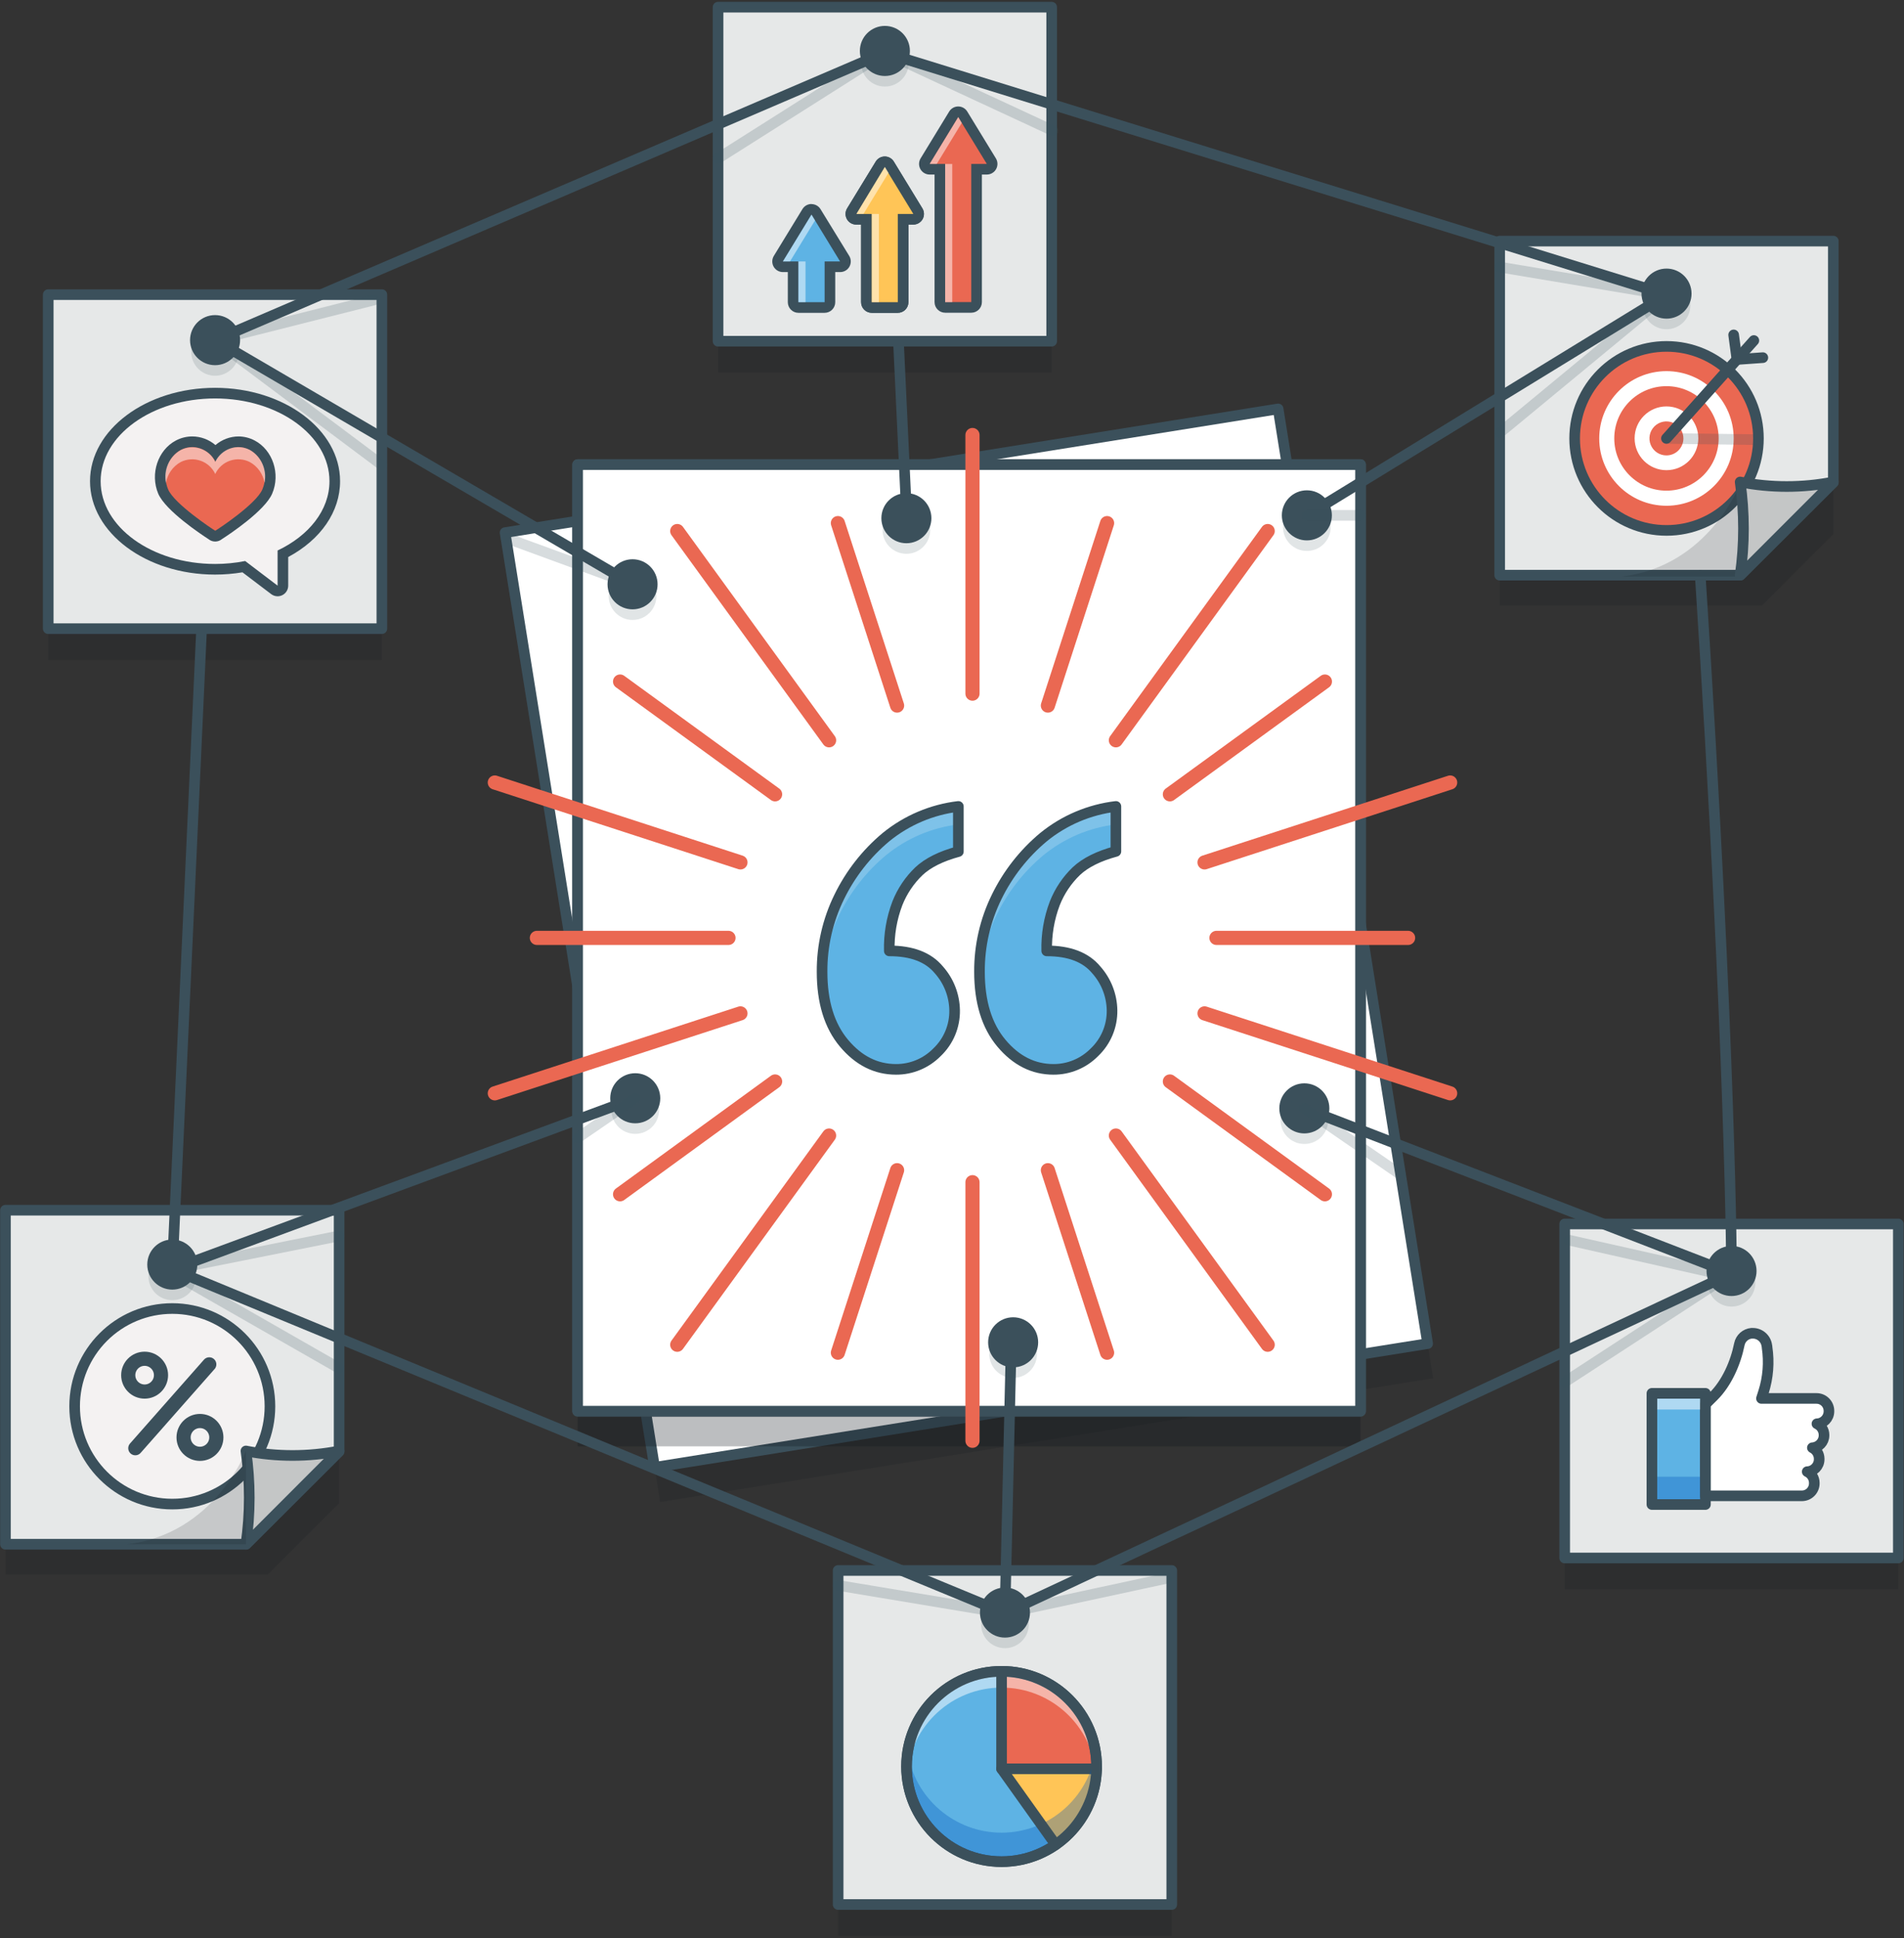 <?xml version="1.0" encoding="UTF-8"?>
<svg width="511px" height="520px" viewBox="0 0 511 520" version="1.1" xmlns="http://www.w3.org/2000/svg" xmlns:xlink="http://www.w3.org/1999/xlink">
    <rect x="0" y="0" width="511" height="520" fill="#333333" stroke="none"/>
    <!-- Generator: Sketch 50.2 (55047) - http://www.bohemiancoding.com/sketch -->
    <title>Artboard 2</title>
    <desc>Created with Sketch.</desc>
    <defs></defs>
    <g id="Artboard-2" stroke="none" stroke-width="1" fill="none" fill-rule="evenodd">
        <g id="suspect-board" transform="translate(1, 1)">
            <rect id="Rectangle-path" fill="#101820" fill-rule="nonzero" opacity="0.15" x="223.941" y="428.783" width="89.54" height="89.627"></rect>
            <rect id="Rectangle-path" fill="#E6E8E8" fill-rule="nonzero" x="223.941" y="420.38" width="89.54" height="89.627"></rect>
            <rect id="Rectangle-path" stroke="#3B505B" stroke-width="2.85" stroke-linecap="round" stroke-linejoin="round" x="223.941" y="420.38" width="89.54" height="89.627"></rect>
            <polygon id="Shape" fill="#101820" fill-rule="nonzero" opacity="0.15" points="401.493 71.824 491.033 71.824 491.033 142.316 471.927 161.451 401.493 161.451"></polygon>
            <polygon id="Shape" stroke="#3B505B" stroke-width="2.85" fill="#E6E8E8" fill-rule="nonzero" stroke-linecap="round" stroke-linejoin="round" points="401.493 63.696 491.033 63.696 491.033 128.476 466.096 153.333 401.493 153.333"></polygon>
            <polygon id="Shape" fill="#101820" fill-rule="nonzero" opacity="0.15" points="0.465 331.837 90.015 331.837 90.015 402.33 70.899 421.464 0.465 421.464"></polygon>
            <rect id="Rectangle-path" fill="#101820" fill-rule="nonzero" opacity="0.15" x="418.937" y="335.81" width="89.54" height="89.627"></rect>
            <rect id="Rectangle-path" fill="#E6E8E8" fill-rule="nonzero" x="418.937" y="327.407" width="89.54" height="89.627"></rect>
            <rect id="Rectangle-path" stroke="#3B505B" stroke-width="2.85" stroke-linecap="round" stroke-linejoin="round" x="418.937" y="327.407" width="89.54" height="89.627"></rect>
            <rect id="Rectangle-path" fill="#101820" fill-rule="nonzero" opacity="0.15" transform="translate(259.833, 260.018) rotate(-9.09) translate(-259.833, -260.018) " x="154.776" y="133.024" width="210.114" height="253.987"></rect>
            <rect id="Rectangle-path" fill="#FFFFFF" fill-rule="nonzero" transform="translate(258.355, 250.711) rotate(-9.09) translate(-258.355, -250.711) " x="153.297" y="123.718" width="210.114" height="253.987"></rect>
            <rect id="Rectangle-path" stroke="#3B505B" stroke-width="2.85" stroke-linecap="round" stroke-linejoin="round" transform="translate(258.355, 250.711) rotate(-9.09) translate(-258.355, -250.711) " x="153.297" y="123.718" width="210.114" height="253.987"></rect>
            <rect id="Rectangle-path" fill="#101820" fill-rule="nonzero" opacity="0.15" x="154.029" y="133.086" width="210.114" height="253.987"></rect>
            <rect id="Rectangle-path" fill="#F4F2F2" fill-rule="nonzero" x="154.029" y="123.657" width="210.114" height="253.987"></rect>
            <rect id="Rectangle-path" stroke="#3B505B" stroke-width="2.85" stroke-linecap="round" stroke-linejoin="round" x="154.029" y="123.657" width="210.114" height="253.987"></rect>
            <rect id="Rectangle-path" fill="#101820" fill-rule="nonzero" opacity="0.15" x="154.029" y="133.086" width="210.114" height="253.987"></rect>
            <rect id="Rectangle-path" fill="#101820" fill-rule="nonzero" opacity="0.15" x="191.711" y="9.325" width="89.54" height="89.627"></rect>
            <rect id="Rectangle-path" fill="#101820" fill-rule="nonzero" opacity="0.15" x="11.946" y="86.452" width="89.54" height="89.627"></rect>
            <rect id="Rectangle-path" fill="#FFFFFF" fill-rule="nonzero" x="154.029" y="123.657" width="210.114" height="253.987"></rect>
            <rect id="Rectangle-path" fill="#E6E8E8" fill-rule="nonzero" x="191.711" y="0.922" width="89.54" height="89.627"></rect>
            <rect id="Rectangle-path" stroke="#3B505B" stroke-width="2.85" stroke-linecap="round" stroke-linejoin="round" x="191.711" y="0.922" width="89.54" height="89.627"></rect>
            <path d="M463.712,340.686 C463.712,340.686 463.712,283.606 455.318,153.428" id="Shape" stroke="#3B505B" stroke-width="2.85" stroke-linecap="round" stroke-linejoin="round"></path>
            <polygon id="Shape" stroke="#3B505B" stroke-width="2.85" fill="#E6E8E8" fill-rule="nonzero" stroke-linecap="round" stroke-linejoin="round" points="0.465 323.719 90.015 323.719 90.015 388.49 65.078 413.346 0.465 413.346"></polygon>
            <path d="M236.486,13.137 L191.711,41.491" id="Shape" stroke="#3B505B" stroke-width="2.85" opacity="0.2" stroke-linecap="round" stroke-linejoin="round"></path>
            <path d="M446.268,78.135 L349.738,137.278" id="Shape" stroke="#3B505B" stroke-width="2.85" stroke-linecap="round" stroke-linejoin="round"></path>
            <path d="M446.553,78.135 L236.486,13.137" id="Shape" stroke="#3B505B" stroke-width="2.85" stroke-linecap="round" stroke-linejoin="round"></path>
            <path d="M56.721,88.667 L45.24,339.574" id="Shape" stroke="#3B505B" stroke-width="2.85" stroke-linecap="round" stroke-linejoin="round"></path>
            <rect id="Rectangle-path" fill="#E6E8E8" fill-rule="nonzero" x="11.946" y="78.05" width="89.54" height="89.627"></rect>
            <path d="M73.501,157.563 C73.19,157.563 72.887,157.463 72.637,157.278 L64.442,151.052 C61.894,151.512 59.31,151.744 56.721,151.746 C39.001,151.746 24.586,141.138 24.586,128.115 C24.586,115.093 39.001,104.484 56.721,104.484 C74.441,104.484 88.847,115.083 88.847,128.115 C88.847,135.957 83.662,143.181 74.926,147.592 L74.926,156.147 C74.926,156.689 74.621,157.186 74.137,157.43 C73.937,157.52 73.72,157.565 73.501,157.563 Z" id="Shape" fill="#F4F2F2" fill-rule="nonzero"></path>
            <path d="M56.721,105.91 C73.682,105.91 87.423,115.853 87.423,128.115 C87.423,135.9 81.886,142.735 73.501,146.708 L73.501,156.137 L64.803,149.531 C62.141,150.058 59.434,150.322 56.721,150.32 C39.761,150.32 26.01,140.377 26.01,128.115 C26.01,115.853 39.761,105.91 56.721,105.91 Z M56.721,103.059 C38.213,103.059 23.161,114.294 23.161,128.115 C23.161,141.936 38.213,153.172 56.721,153.172 C59.184,153.17 61.642,152.966 64.071,152.563 L71.782,158.409 C72.277,158.785 72.88,158.988 73.501,158.989 C73.939,158.989 74.371,158.888 74.764,158.694 C75.736,158.213 76.35,157.222 76.35,156.137 L76.35,148.457 C85.106,143.771 90.272,136.271 90.272,128.115 C90.272,114.294 75.22,103.059 56.721,103.059 Z" id="Shape" fill="#3B505B" fill-rule="nonzero"></path>
            <path d="M56.702,142.877 C56.355,142.879 56.019,142.758 55.753,142.535 C54.366,141.641 44.49,135.13 42.676,130.891 C40.692,126.261 42.515,120.682 46.731,118.457 C47.879,117.84 49.16,117.513 50.463,117.507 C52.85,117.518 55.116,118.557 56.683,120.359 C58.247,118.558 60.51,117.518 62.894,117.507 C64.197,117.513 65.478,117.84 66.626,118.457 C70.852,120.682 72.665,126.261 70.681,130.891 C68.867,135.14 59.019,141.632 57.604,142.535 C57.352,142.75 57.033,142.871 56.702,142.877 Z" id="Shape" fill="#EA6852" fill-rule="nonzero"></path>
            <path d="M62.932,118.952 C64.005,118.954 65.061,119.218 66.009,119.722 C69.589,121.623 71.118,126.376 69.408,130.33 C67.699,134.284 57.528,140.976 56.769,141.404 C56.769,141.404 56.769,141.451 56.769,141.451 C56.769,141.451 56.769,141.451 56.769,141.404 C56.018,140.976 45.791,134.199 44.129,130.33 C42.467,126.461 43.958,121.604 47.538,119.722 C48.483,119.218 49.536,118.954 50.606,118.952 C53.255,119.008 55.653,120.536 56.826,122.916 C57.993,120.536 60.389,119.007 63.036,118.952 L62.932,118.952 Z M63.036,116.1 C60.757,116.111 58.556,116.934 56.826,118.419 C55.091,116.935 52.888,116.113 50.606,116.1 C49.073,116.104 47.565,116.479 46.209,117.193 C41.347,119.76 39.239,126.147 41.461,131.451 C43.436,136.052 53.027,142.411 54.964,143.666 C55.472,144.078 56.106,144.303 56.759,144.303 C57.414,144.3 58.048,144.072 58.554,143.657 C60.501,142.411 70.082,136.052 72.048,131.451 C74.318,126.147 72.21,119.76 67.348,117.193 C65.993,116.476 64.483,116.101 62.951,116.1 L63.036,116.1 Z" id="Shape" fill="#3B505B" fill-rule="nonzero"></path>
            <rect id="Rectangle-path" stroke="#3B505B" stroke-width="2.85" stroke-linecap="round" stroke-linejoin="round" x="11.946" y="78.05" width="89.54" height="89.627"></rect>
            <ellipse id="Oval" fill="#3B505B" fill-rule="nonzero" opacity="0.15" cx="56.721" cy="93.41" rx="6.4" ry="6.407"></ellipse>
            <path d="M101.487,123.752 L56.721,90.264" id="Shape" stroke="#3B505B" stroke-width="2.85" opacity="0.2" stroke-linecap="round" stroke-linejoin="round"></path>
            <rect id="Rectangle-path" stroke="#3B505B" stroke-width="2.85" stroke-linecap="round" stroke-linejoin="round" x="154.029" y="123.657" width="210.114" height="253.987"></rect>
            <path d="M463.712,340.686 L418.937,369.83" id="Shape" stroke="#3B505B" stroke-width="2.85" opacity="0.2" stroke-linecap="round" stroke-linejoin="round"></path>
            <path d="M462.269,341.247 L420.086,331.751" id="Shape" stroke="#3B505B" stroke-width="2.85" opacity="0.2" stroke-linecap="round" stroke-linejoin="round"></path>
            <path d="M56.721,90.264 L99.321,79.504" id="Shape" stroke="#3B505B" stroke-width="2.85" opacity="0.2" stroke-linecap="round" stroke-linejoin="round"></path>
            <path d="M168.768,155.776 L134.79,143.333" id="Shape" stroke="#3B505B" stroke-width="2.85" opacity="0.2" stroke-linecap="round" stroke-linejoin="round"></path>
            <path d="M446.268,78.135 L401.493,115.121" id="Shape" stroke="#3B505B" stroke-width="2.85" opacity="0.2" stroke-linecap="round" stroke-linejoin="round"></path>
            <path d="M56.721,90.264 L236.486,13.137" id="Shape" stroke="#3B505B" stroke-width="2.85" stroke-linecap="round" stroke-linejoin="round"></path>
            <path d="M168.768,155.776 L56.721,90.264" id="Shape" stroke="#3B505B" stroke-width="2.85" stroke-linecap="round" stroke-linejoin="round"></path>
            <polyline id="Shape" stroke="#3B505B" stroke-width="2.85" stroke-linecap="round" stroke-linejoin="round" points="270.397 359.165 268.716 431.835 463.703 340.686 349.064 296.391"></polyline>
            <polyline id="Shape" stroke="#3B505B" stroke-width="2.85" stroke-linecap="round" stroke-linejoin="round" points="268.716 431.835 45.24 339.574 169.489 293.682"></polyline>
            <path d="M45.24,339.574 L90.015,330.62" id="Shape" stroke="#3B505B" stroke-width="2.85" opacity="0.2" stroke-linecap="round" stroke-linejoin="round"></path>
            <path d="M45.24,340.515 L90.015,366.123" id="Shape" stroke="#3B505B" stroke-width="2.85" opacity="0.2" stroke-linecap="round" stroke-linejoin="round"></path>
            <polyline id="Shape" stroke="#3B505B" stroke-width="2.85" opacity="0.2" stroke-linecap="round" stroke-linejoin="round" points="223.941 424.382 268.716 431.835 312.209 422.472"></polyline>
            <path d="M236.486,13.137 L281.593,34.077" id="Shape" stroke="#3B505B" stroke-width="2.85" opacity="0.2" stroke-linecap="round" stroke-linejoin="round"></path>
            <path d="M446.268,78.135 L401.493,70.654" id="Shape" stroke="#3B505B" stroke-width="2.85" opacity="0.2" stroke-linecap="round" stroke-linejoin="round"></path>
            <ellipse id="Oval" stroke="#3B505B" stroke-width="2.85" fill="#3B505B" fill-rule="nonzero" cx="56.721" cy="90.264" rx="5.289" ry="5.295"></ellipse>
            <ellipse id="Oval" fill="#3B505B" fill-rule="nonzero" opacity="0.15" cx="236.486" cy="15.817" rx="6.4" ry="6.407"></ellipse>
            <ellipse id="Oval" stroke="#3B505B" stroke-width="2.85" fill="#3B505B" fill-rule="nonzero" cx="236.486" cy="12.671" rx="5.289" ry="5.295"></ellipse>
            <ellipse id="Oval" fill="#3B505B" fill-rule="nonzero" opacity="0.15" cx="168.768" cy="158.932" rx="6.4" ry="6.407"></ellipse>
            <ellipse id="Oval" stroke="#3B505B" stroke-width="2.85" fill="#3B505B" fill-rule="nonzero" cx="168.768" cy="155.776" rx="5.289" ry="5.295"></ellipse>
            <ellipse id="Oval" fill="#3B505B" fill-rule="nonzero" opacity="0.15" cx="349.738" cy="140.425" rx="6.4" ry="6.407"></ellipse>
            <ellipse id="Oval" stroke="#3B505B" stroke-width="2.85" fill="#3B505B" fill-rule="nonzero" cx="349.738" cy="137.278" rx="5.289" ry="5.295"></ellipse>
            <ellipse id="Oval" fill="#3B505B" fill-rule="nonzero" opacity="0.15" cx="446.268" cy="80.93" rx="6.4" ry="6.407"></ellipse>
            <ellipse id="Oval" stroke="#3B505B" stroke-width="2.85" fill="#3B505B" fill-rule="nonzero" cx="446.268" cy="77.783" rx="5.289" ry="5.295"></ellipse>
            <ellipse id="Oval" fill="#3B505B" fill-rule="nonzero" opacity="0.15" cx="463.712" cy="343.167" rx="6.4" ry="6.407"></ellipse>
            <ellipse id="Oval" stroke="#3B505B" stroke-width="2.85" fill="#3B505B" fill-rule="nonzero" cx="463.712" cy="340.021" rx="5.289" ry="5.295"></ellipse>
            <ellipse id="Oval" fill="#3B505B" fill-rule="nonzero" opacity="0.15" cx="349.064" cy="299.537" rx="6.4" ry="6.407"></ellipse>
            <ellipse id="Oval" stroke="#3B505B" stroke-width="2.85" fill="#3B505B" fill-rule="nonzero" cx="349.064" cy="296.391" rx="5.289" ry="5.295"></ellipse>
            <ellipse id="Oval" fill="#3B505B" fill-rule="nonzero" opacity="0.15" cx="169.489" cy="296.828" rx="6.4" ry="6.407"></ellipse>
            <ellipse id="Oval" stroke="#3B505B" stroke-width="2.85" fill="#3B505B" fill-rule="nonzero" cx="169.489" cy="293.682" rx="5.289" ry="5.295"></ellipse>
            <ellipse id="Oval" fill="#3B505B" fill-rule="nonzero" opacity="0.15" cx="270.91" cy="362.311" rx="6.4" ry="6.407"></ellipse>
            <ellipse id="Oval" stroke="#3B505B" stroke-width="2.85" fill="#3B505B" fill-rule="nonzero" cx="270.91" cy="359.165" rx="5.289" ry="5.295"></ellipse>
            <ellipse id="Oval" fill="#3B505B" fill-rule="nonzero" opacity="0.15" cx="242.259" cy="141.185" rx="6.4" ry="6.407"></ellipse>
            <ellipse id="Oval" stroke="#3B505B" stroke-width="2.85" fill="#3B505B" fill-rule="nonzero" cx="242.259" cy="138.039" rx="5.289" ry="5.295"></ellipse>
            <ellipse id="Oval" fill="#3B505B" fill-rule="nonzero" opacity="0.15" cx="268.716" cy="434.819" rx="6.4" ry="6.407"></ellipse>
            <ellipse id="Oval" stroke="#3B505B" stroke-width="2.85" fill="#3B505B" fill-rule="nonzero" cx="268.716" cy="431.673" rx="5.289" ry="5.295"></ellipse>
            <ellipse id="Oval" fill="#3B505B" fill-rule="nonzero" opacity="0.15" cx="45.24" cy="341.447" rx="6.4" ry="6.407"></ellipse>
            <ellipse id="Oval" stroke="#3B505B" stroke-width="2.85" fill="#3B505B" fill-rule="nonzero" cx="45.24" cy="338.301" rx="5.289" ry="5.295"></ellipse>
            <path d="M224.245,239.634 C221.166,245.888 219.585,252.775 219.63,259.747 C219.63,267.846 221.592,274.234 225.517,278.91 C229.443,283.587 234.099,285.925 239.486,285.925 C243.607,285.942 247.56,284.297 250.455,281.363 C253.551,278.429 255.274,274.328 255.203,270.061 C255.136,266.057 253.633,262.211 250.967,259.224 C248.15,255.828 243.719,254.133 237.673,254.139 C237.555,249.783 238.29,245.446 239.838,241.373 C241.125,238.12 243.098,235.183 245.621,232.761 C248.039,230.499 251.569,228.74 256.209,227.485 L256.209,215.375 C249.083,216.224 242.345,219.082 236.78,223.617 C231.521,228.012 227.25,233.471 224.245,239.634 Z" id="Shape" fill="#5EB3E4"></path>
            <path d="M287.898,232.714 C290.317,230.451 293.846,228.693 298.487,227.438 L298.487,215.375 C291.361,216.224 284.622,219.082 279.057,223.617 C273.788,228.01 269.507,233.468 266.494,239.634 C263.415,245.888 261.834,252.775 261.879,259.747 C261.879,267.846 263.841,274.234 267.766,278.91 C271.691,283.587 276.348,285.925 281.735,285.925 C285.855,285.942 289.809,284.297 292.703,281.363 C295.8,278.429 297.523,274.328 297.452,270.061 C297.385,266.057 295.882,262.211 293.216,259.224 C290.399,255.828 285.967,254.133 279.922,254.139 C279.803,249.783 280.539,245.446 282.087,241.373 C283.377,238.1 285.359,235.146 287.898,232.714 Z" id="Shape" fill="#5EB3E4"></path>
            <path d="M259.998,115.72 L259.998,185.11" id="Shape" stroke="#EA6852" stroke-width="3.8" stroke-linecap="round" stroke-linejoin="round"></path>
            <path d="M259.998,316.2 L259.998,385.581" id="Shape" stroke="#EA6852" stroke-width="3.8" stroke-linecap="round" stroke-linejoin="round"></path>
            <path d="M280.235,312.987 L296.122,361.95" id="Shape" stroke="#EA6852" stroke-width="3.8" stroke-linecap="round" stroke-linejoin="round"></path>
            <path d="M223.875,139.36 L239.762,188.313" id="Shape" stroke="#EA6852" stroke-width="3.8" stroke-linecap="round" stroke-linejoin="round"></path>
            <path d="M180.761,141.489 L221.51,197.629" id="Shape" stroke="#EA6852" stroke-width="3.8" stroke-linecap="round" stroke-linejoin="round"></path>
            <path d="M298.487,303.682 L339.226,359.811" id="Shape" stroke="#EA6852" stroke-width="3.8" stroke-linecap="round" stroke-linejoin="round"></path>
            <path d="M312.978,289.176 L354.581,319.442" id="Shape" stroke="#EA6852" stroke-width="3.8" stroke-linecap="round" stroke-linejoin="round"></path>
            <path d="M165.416,181.869 L207.019,212.125" id="Shape" stroke="#EA6852" stroke-width="3.8" stroke-linecap="round" stroke-linejoin="round"></path>
            <path d="M131.799,208.959 L197.722,230.394" id="Shape" stroke="#EA6852" stroke-width="3.8" stroke-linecap="round" stroke-linejoin="round"></path>
            <path d="M322.275,270.907 L388.198,292.351" id="Shape" stroke="#EA6852" stroke-width="3.8" stroke-linecap="round" stroke-linejoin="round"></path>
            <path d="M325.475,250.65 L376.907,250.65" id="Shape" stroke="#EA6852" stroke-width="3.8" stroke-linecap="round" stroke-linejoin="round"></path>
            <path d="M143.09,250.65 L194.512,250.65" id="Shape" stroke="#EA6852" stroke-width="3.8" stroke-linecap="round" stroke-linejoin="round"></path>
            <path d="M131.799,292.351 L197.722,270.907" id="Shape" stroke="#EA6852" stroke-width="3.8" stroke-linecap="round" stroke-linejoin="round"></path>
            <path d="M322.275,230.394 L388.198,208.959" id="Shape" stroke="#EA6852" stroke-width="3.8" stroke-linecap="round" stroke-linejoin="round"></path>
            <path d="M312.978,212.125 L354.581,181.869" id="Shape" stroke="#EA6852" stroke-width="3.8" stroke-linecap="round" stroke-linejoin="round"></path>
            <path d="M165.416,319.442 L207.019,289.176" id="Shape" stroke="#EA6852" stroke-width="3.8" stroke-linecap="round" stroke-linejoin="round"></path>
            <path d="M180.761,359.811 L221.51,303.682" id="Shape" stroke="#EA6852" stroke-width="3.8" stroke-linecap="round" stroke-linejoin="round"></path>
            <path d="M298.487,197.629 L339.226,141.489" id="Shape" stroke="#EA6852" stroke-width="3.8" stroke-linecap="round" stroke-linejoin="round"></path>
            <path d="M280.235,188.313 L296.122,139.36" id="Shape" stroke="#EA6852" stroke-width="3.8" stroke-linecap="round" stroke-linejoin="round"></path>
            <path d="M223.875,361.95 L239.762,312.987" id="Shape" stroke="#EA6852" stroke-width="3.8" stroke-linecap="round" stroke-linejoin="round"></path>
            <path d="M252.667,81.51 C251.881,81.51 251.243,80.871 251.243,80.084 L251.243,44.419 L248.508,44.419 C247.99,44.423 247.512,44.142 247.264,43.687 C246.997,43.246 246.997,42.693 247.264,42.252 L254.927,29.686 C255.186,29.262 255.647,29.003 256.143,29.003 C256.639,29.003 257.1,29.262 257.358,29.686 L265.031,42.252 C265.299,42.692 265.309,43.242 265.057,43.691 C264.805,44.141 264.33,44.419 263.816,44.419 L261.147,44.419 L261.147,80.084 C261.147,80.871 260.51,81.51 259.723,81.51 L252.667,81.51 Z" id="Shape" fill="#EA6852" fill-rule="nonzero"></path>
            <path d="M256.171,30.418 L263.844,42.984 L259.675,42.984 L259.675,80.055 L252.667,80.055 L252.667,42.984 L248.508,42.984 L256.171,30.418 Z M256.171,27.566 C255.178,27.567 254.257,28.085 253.74,28.935 L246.077,41.491 C245.537,42.372 245.514,43.476 246.019,44.378 C246.523,45.279 247.476,45.837 248.508,45.835 L249.818,45.835 L249.818,80.055 C249.818,81.63 251.094,82.907 252.667,82.907 L259.675,82.907 C261.249,82.907 262.524,81.63 262.524,80.055 L262.524,45.835 L263.844,45.835 C264.877,45.837 265.829,45.279 266.333,44.378 C266.838,43.476 266.816,42.372 266.275,41.491 L258.602,28.935 C258.086,28.085 257.165,27.567 256.171,27.566 Z" id="Shape" fill="#3B505B" fill-rule="nonzero"></path>
            <path d="M232.981,81.51 C232.195,81.51 231.557,80.871 231.557,80.084 L231.557,57.831 L228.86,57.831 C228.345,57.831 227.871,57.553 227.619,57.104 C227.367,56.654 227.377,56.104 227.645,55.664 L235.318,43.098 C235.573,42.67 236.035,42.41 236.533,42.414 C237.029,42.416 237.489,42.675 237.749,43.098 L245.412,55.664 C245.678,56.105 245.678,56.658 245.412,57.1 C245.164,57.554 244.686,57.835 244.168,57.831 L241.433,57.831 L241.433,80.084 C241.433,80.871 240.795,81.51 240.009,81.51 L232.981,81.51 Z" id="Shape" fill="#5EB3E4" fill-rule="nonzero"></path>
            <path d="M236.457,43.839 L244.121,56.406 L239.952,56.406 L239.952,80.084 L232.953,80.084 L232.953,56.406 L228.86,56.406 L236.457,43.839 Z M236.457,40.988 C235.464,40.989 234.543,41.507 234.026,42.356 L226.353,54.913 C225.813,55.794 225.791,56.898 226.295,57.799 C226.8,58.701 227.752,59.258 228.784,59.257 L230.104,59.257 L230.104,80.084 C230.104,81.659 231.38,82.935 232.953,82.935 L239.952,82.935 C241.525,82.935 242.801,81.659 242.801,80.084 L242.801,59.257 L244.121,59.257 C245.153,59.258 246.105,58.701 246.609,57.799 C247.114,56.898 247.092,55.794 246.552,54.913 L238.888,42.356 C238.372,41.507 237.45,40.989 236.457,40.988 Z" id="Shape" fill="#3B505B" fill-rule="nonzero"></path>
            <path d="M232.981,81.51 C232.195,81.51 231.557,80.871 231.557,80.084 L231.557,57.831 L228.86,57.831 C228.345,57.831 227.871,57.553 227.619,57.104 C227.367,56.654 227.377,56.104 227.645,55.664 L235.318,43.098 C235.573,42.67 236.035,42.41 236.533,42.414 C237.029,42.416 237.489,42.675 237.749,43.098 L245.412,55.664 C245.678,56.105 245.678,56.658 245.412,57.1 C245.164,57.554 244.686,57.835 244.168,57.831 L241.433,57.831 L241.433,80.084 C241.433,80.871 240.795,81.51 240.009,81.51 L232.981,81.51 Z" id="Shape" fill="#FFC557" fill-rule="nonzero"></path>
            <path d="M236.457,43.839 L244.121,56.406 L239.952,56.406 L239.952,80.084 L232.953,80.084 L232.953,56.406 L228.86,56.406 L236.457,43.839 Z M236.457,40.988 C235.464,40.989 234.543,41.507 234.026,42.356 L226.353,54.913 C225.813,55.794 225.791,56.898 226.295,57.799 C226.8,58.701 227.752,59.258 228.784,59.257 L230.104,59.257 L230.104,80.084 C230.104,81.659 231.38,82.935 232.953,82.935 L239.952,82.935 C241.525,82.935 242.801,81.659 242.801,80.084 L242.801,59.257 L244.121,59.257 C245.153,59.258 246.105,58.701 246.609,57.799 C247.114,56.898 247.092,55.794 246.552,54.913 L238.888,42.356 C238.372,41.507 237.45,40.989 236.457,40.988 Z" id="Shape" fill="#3B505B" fill-rule="nonzero"></path>
            <path d="M213.286,81.51 C212.499,81.51 211.862,80.871 211.862,80.084 L211.862,70.578 L209.117,70.578 C208.603,70.578 208.128,70.3 207.876,69.85 C207.625,69.401 207.634,68.851 207.902,68.411 L215.565,55.845 C215.824,55.421 216.285,55.162 216.781,55.162 C217.277,55.162 217.738,55.421 217.996,55.845 L225.679,68.44 C225.946,68.88 225.956,69.43 225.704,69.879 C225.452,70.328 224.978,70.606 224.463,70.607 L221.719,70.607 L221.719,80.112 C221.719,80.9 221.081,81.538 220.294,81.538 L213.286,81.51 Z" id="Shape" fill="#5EB3E4" fill-rule="nonzero"></path>
            <path d="M216.79,56.586 L224.463,69.152 L220.313,69.152 L220.313,80.084 L213.286,80.084 L213.286,69.152 L209.117,69.152 L216.79,56.586 Z M216.79,53.735 C215.797,53.735 214.876,54.254 214.359,55.103 L206.686,67.66 C206.146,68.541 206.124,69.645 206.628,70.546 C207.133,71.448 208.085,72.005 209.117,72.004 L210.437,72.004 L210.437,80.084 C210.437,81.659 211.713,82.935 213.286,82.935 L220.313,82.935 C221.887,82.935 223.162,81.659 223.162,80.084 L223.162,72.004 L224.482,72.004 C225.515,72.005 226.467,71.448 226.971,70.546 C227.476,69.645 227.454,68.541 226.913,67.66 L219.221,55.132 C218.705,54.283 217.784,53.764 216.79,53.763 L216.79,53.735 Z" id="Shape" fill="#3B505B" fill-rule="nonzero"></path>
            <path d="M47.481,122.982 C49.131,122.143 51.05,122.009 52.801,122.611 C54.551,123.213 55.983,124.499 56.769,126.176 C57.553,124.497 58.984,123.209 60.735,122.607 C62.486,122.005 64.407,122.14 66.056,122.982 C68.148,124.141 69.599,126.192 69.997,128.552 C70.732,125.065 69.141,121.501 66.056,119.722 C64.407,118.88 62.486,118.744 60.735,119.346 C58.984,119.949 57.553,121.237 56.769,122.916 C55.974,121.247 54.538,119.971 52.789,119.379 C51.04,118.786 49.125,118.927 47.481,119.769 C44.394,121.546 42.803,125.112 43.54,128.6 C43.925,126.222 45.377,124.151 47.481,122.982 Z" id="Shape" fill="#FFFFFF" fill-rule="nonzero" opacity="0.5"></path>
            <path d="M224.245,239.634 C221.166,245.888 219.585,252.775 219.63,259.747 C219.63,260.565 219.63,261.354 219.696,262.143 C219.979,255.995 221.528,249.973 224.245,244.453 C227.256,238.288 231.538,232.833 236.808,228.446 C242.369,223.903 249.11,221.044 256.238,220.204 L256.238,215.375 C249.112,216.224 242.374,219.082 236.808,223.617 C231.54,228.01 227.258,233.468 224.245,239.634 Z M279.057,223.617 C273.788,228.01 269.507,233.468 266.494,239.634 C263.415,245.888 261.834,252.775 261.879,259.747 C261.879,260.565 261.879,261.354 261.945,262.143 C262.228,255.995 263.777,249.973 266.494,244.453 C269.505,238.288 273.787,232.833 279.057,228.446 C284.618,223.903 291.359,221.044 298.487,220.204 L298.487,215.375 C291.361,216.224 284.622,219.082 279.057,223.617 Z" id="Shape" fill="#FFFFFF" fill-rule="nonzero" opacity="0.2"></path>
            <path d="M349.738,137.278 L364.144,137.278" id="Shape" stroke="#3B505B" stroke-width="2.85" opacity="0.2" stroke-linecap="round" stroke-linejoin="round"></path>
            <path d="M169.489,293.682 L154.029,304.309" id="Shape" stroke="#3B505B" stroke-width="2.85" opacity="0.2" stroke-linecap="round" stroke-linejoin="round"></path>
            <path d="M349.064,296.391 L374.875,314.157" id="Shape" stroke="#3B505B" stroke-width="2.85" opacity="0.2" stroke-linecap="round" stroke-linejoin="round"></path>
            <path d="M45.24,402.567 C30.765,402.567 19.031,390.821 19.031,376.332 C19.031,361.843 30.765,350.097 45.24,350.097 C59.715,350.097 71.45,361.843 71.45,376.332 C71.434,390.815 59.709,402.551 45.24,402.567 Z" id="Shape" fill="#F4F2F2" fill-rule="nonzero"></path>
            <path d="M45.24,351.523 C58.929,351.523 70.025,362.63 70.025,376.332 C70.025,390.034 58.929,401.141 45.24,401.141 C31.552,401.141 20.455,390.034 20.455,376.332 C20.452,369.751 23.063,363.44 27.712,358.786 C32.36,354.133 38.666,351.52 45.24,351.523 Z M45.24,348.671 C29.978,348.671 17.606,361.055 17.606,376.332 C17.606,391.609 29.978,403.993 45.24,403.993 C60.502,403.993 72.874,391.609 72.874,376.332 C72.859,361.062 60.496,348.687 45.24,348.671 Z" id="Shape" fill="#3B505B" fill-rule="nonzero"></path>
            <path d="M224.245,239.634 C221.166,245.888 219.585,252.775 219.63,259.747 C219.63,267.846 221.592,274.234 225.517,278.91 C229.443,283.587 234.099,285.925 239.486,285.925 C243.607,285.942 247.56,284.297 250.455,281.363 C253.551,278.429 255.274,274.328 255.203,270.061 C255.136,266.057 253.633,262.211 250.967,259.224 C248.15,255.828 243.719,254.133 237.673,254.139 C237.555,249.783 238.29,245.446 239.838,241.373 C241.125,238.12 243.098,235.183 245.621,232.761 C248.039,230.499 251.569,228.74 256.209,227.485 L256.209,215.375 C249.083,216.224 242.345,219.082 236.78,223.617 C231.521,228.012 227.25,233.471 224.245,239.634 Z" id="Shape" stroke="#3B505B" stroke-width="2.85" stroke-linecap="round" stroke-linejoin="round"></path>
            <path d="M287.898,232.714 C290.317,230.451 293.846,228.693 298.487,227.438 L298.487,215.375 C291.361,216.224 284.622,219.082 279.057,223.617 C273.788,228.01 269.507,233.468 266.494,239.634 C263.415,245.888 261.834,252.775 261.879,259.747 C261.879,267.846 263.841,274.234 267.766,278.91 C271.691,283.587 276.348,285.925 281.735,285.925 C285.855,285.942 289.809,284.297 292.703,281.363 C295.8,278.429 297.523,274.328 297.452,270.061 C297.385,266.057 295.882,262.211 293.216,259.224 C290.399,255.828 285.967,254.133 279.922,254.139 C279.803,249.783 280.539,245.446 282.087,241.373 C283.377,238.1 285.359,235.146 287.898,232.714 Z" id="Shape" stroke="#3B505B" stroke-width="2.85" stroke-linecap="round" stroke-linejoin="round"></path>
            <path d="M242.259,135.929 L240.142,90.844" id="Shape" stroke="#3B505B" stroke-width="2.85" stroke-linecap="round" stroke-linejoin="round"></path>
            <path d="M65.002,388.318 C73.262,389.925 81.755,389.925 90.015,388.318 L65.002,413.346 C66.201,405.047 66.201,396.618 65.002,388.318 Z" id="Shape" stroke="#3B505B" stroke-width="2.85" fill="#C4C6C6" fill-rule="nonzero" stroke-linecap="round" stroke-linejoin="round"></path>
            <path d="M65.002,388.318 C65.002,388.318 56.607,410.609 33.104,413.346 L65.002,413.346 L65.002,388.318 Z" id="Shape" fill="#101820" fill-rule="nonzero" opacity="0.15"></path>
            <path d="M236.457,43.839 L230.759,53.231 L228.86,56.377 L230.759,56.377 L232.659,53.231 L237.464,45.37 L236.514,43.811 L236.457,43.839 Z M213.286,80.084 L215.185,80.084 L215.185,69.152 L213.286,69.152 L213.286,80.084 Z M209.117,69.152 L211.017,69.152 L217.74,58.145 L216.79,56.586 L209.117,69.152 Z M232.981,80.084 L234.881,80.084 L234.881,56.406 L232.981,56.406 L232.981,80.084 Z M256.171,30.418 L248.508,42.984 L250.407,42.984 L257.121,31.976 L256.171,30.418 Z M252.667,80.074 L254.566,80.074 L254.566,43.003 L252.667,43.003 L252.667,80.074 Z" id="Shape" fill="#FFFFFF" fill-rule="nonzero" opacity="0.5"></path>
            <path d="M35.317,387.577 L55.164,365.078" id="Shape" stroke="#3B505B" stroke-width="3.8" stroke-linecap="round" stroke-linejoin="round"></path>
            <ellipse id="Oval" stroke="#3B505B" stroke-width="3.8" stroke-linecap="round" stroke-linejoin="round" cx="37.814" cy="367.977" rx="4.397" ry="4.401"></ellipse>
            <ellipse id="Oval" stroke="#3B505B" stroke-width="3.8" stroke-linecap="round" stroke-linejoin="round" cx="52.666" cy="384.678" rx="4.397" ry="4.401"></ellipse>
            <rect id="Rectangle-path" fill="#5EB3E4" fill-rule="nonzero" x="442.346" y="372.853" width="14.358" height="29.828"></rect>
            <path d="M469.116,356.732 C467.492,356.873 466.154,358.063 465.82,359.659 C464.795,364.745 462.402,370.115 458.888,373.613 L456.685,375.8 L456.685,400.352 L482.591,400.352 C484.432,400.352 485.924,398.859 485.924,397.016 L485.924,396.873 C485.923,395.589 485.184,394.42 484.025,393.87 C485.814,393.813 487.235,392.344 487.235,390.552 L487.235,390.41 C487.232,389.159 486.527,388.016 485.411,387.453 C487.163,387.353 488.533,385.902 488.536,384.146 L488.536,384.022 C488.537,382.737 487.797,381.567 486.636,381.018 C488.425,380.957 489.846,379.492 489.856,377.701 L489.856,377.549 C489.85,375.71 488.36,374.222 486.522,374.222 L471.746,374.222 L472.297,372.501 C473.53,368.626 473.855,364.518 473.247,360.496 C473.247,360.391 473.247,360.23 473.18,360.011 C472.9,358.015 471.113,356.585 469.106,356.751 L469.116,356.732 Z" id="Shape" stroke="#3B505B" stroke-width="2.85" fill="#FFFFFF" fill-rule="nonzero" stroke-linecap="round" stroke-linejoin="round"></path>
            <rect id="Rectangle-path" fill="#0055B8" fill-rule="nonzero" opacity="0.32" x="443.466" y="395.229" width="12.117" height="6.511"></rect>
            <rect id="Rectangle-path" fill="#FFFFFF" fill-rule="nonzero" opacity="0.5" x="443.466" y="373.499" width="12.117" height="3.698"></rect>
            <rect id="Rectangle-path" stroke="#3B505B" stroke-width="2.85" stroke-linecap="round" stroke-linejoin="round" x="442.346" y="372.853" width="14.358" height="29.828"></rect>
            <ellipse id="Oval" fill="#5EB3E4" fill-rule="nonzero" cx="267.804" cy="472.974" rx="25.507" ry="25.532"></ellipse>
            <path d="M267.795,447.443 L267.795,473.602 L293.292,473.602 C293.292,473.602 294.299,449.952 267.795,447.443 Z" id="Shape" fill="#EA6852" fill-rule="nonzero"></path>
            <ellipse id="Oval" stroke="#3B505B" stroke-width="2.85" stroke-linecap="round" stroke-linejoin="round" cx="267.804" cy="472.974" rx="25.507" ry="25.532"></ellipse>
            <path d="M267.795,473.602 L282.305,493.963 C289.104,489.41 293.217,481.789 293.292,473.602 L267.795,473.602 Z" id="Shape" fill="#FFC557" fill-rule="nonzero"></path>
            <path d="M267.804,473.602 L293.302,473.602" id="Shape" stroke="#3B505B" stroke-width="2.85" stroke-linecap="round" stroke-linejoin="round"></path>
            <path d="M267.795,490.731 C255.208,490.728 244.503,481.538 242.582,469.087 C242.388,470.373 242.289,471.673 242.288,472.974 C242.288,487.075 253.708,498.506 267.795,498.506 C281.882,498.506 293.302,487.075 293.302,472.974 C293.3,471.673 293.202,470.373 293.007,469.087 C291.087,481.538 280.382,490.728 267.795,490.731 Z" id="Shape" fill="#0055B8" fill-rule="nonzero" opacity="0.32"></path>
            <path d="M267.795,451.806 C281.035,451.802 292.073,461.946 293.197,475.151 C293.264,474.429 293.302,473.706 293.302,472.974 C293.302,458.874 281.882,447.443 267.795,447.443 C253.708,447.443 242.288,458.874 242.288,472.974 C242.288,473.706 242.288,474.429 242.392,475.151 C243.517,461.946 254.555,451.802 267.795,451.806 Z" id="Shape" fill="#FFFFFF" fill-rule="nonzero" opacity="0.5"></path>
            <polyline id="Shape" stroke="#3B505B" stroke-width="2.85" stroke-linecap="round" stroke-linejoin="round" points="267.804 447.443 267.804 473.602 282.324 493.963"></polyline>
            <ellipse id="Oval" fill="#FFFFFF" fill-rule="nonzero" cx="446.268" cy="116.632" rx="24.662" ry="24.686"></ellipse>
            <ellipse id="Oval" stroke="#3B505B" stroke-width="2.85" stroke-linecap="round" stroke-linejoin="round" cx="267.804" cy="472.974" rx="25.507" ry="25.532"></ellipse>
            <path d="M446.249,140.111 C436.762,140.111 428.209,134.391 424.578,125.617 C420.948,116.844 422.955,106.745 429.663,100.031 C436.371,93.316 446.46,91.307 455.225,94.941 C463.99,98.575 469.704,107.136 469.704,116.632 C469.689,129.593 459.196,140.095 446.249,140.111 Z M446.249,98.581 C436.284,98.581 428.206,106.667 428.206,116.642 C428.206,126.616 436.284,134.702 446.249,134.702 C456.213,134.702 464.292,126.616 464.292,116.642 C464.292,106.667 456.213,98.581 446.249,98.581 Z" id="Shape" fill="#EA6852" fill-rule="nonzero"></path>
            <path d="M446.249,130.653 C438.513,130.653 432.242,124.376 432.242,116.632 C432.242,108.889 438.513,102.612 446.249,102.612 C453.985,102.612 460.256,108.889 460.256,116.632 C460.245,124.371 453.98,130.643 446.249,130.653 Z M446.249,108.049 C441.528,108.049 437.702,111.879 437.702,116.604 C437.702,121.329 441.528,125.159 446.249,125.159 C450.969,125.159 454.795,121.329 454.795,116.604 C454.795,111.879 450.969,108.049 446.249,108.049 Z" id="Shape" fill="#EA6852" fill-rule="nonzero"></path>
            <path d="M446.249,121.195 C444.404,121.199 442.739,120.09 442.031,118.385 C441.322,116.68 441.71,114.716 443.013,113.41 C444.316,112.103 446.277,111.711 447.981,112.416 C449.686,113.122 450.797,114.786 450.797,116.632 C450.797,119.149 448.762,121.19 446.249,121.195 Z M446.249,115.767 C445.894,115.764 445.572,115.975 445.434,116.303 C445.296,116.63 445.37,117.009 445.621,117.26 C445.873,117.512 446.251,117.586 446.578,117.448 C446.905,117.31 447.117,116.988 447.113,116.632 C447.108,116.157 446.724,115.773 446.249,115.767 Z" id="Shape" fill="#EA6852" fill-rule="nonzero"></path>
            <path d="M446.249,116.632 L469.704,90.369" id="Shape" stroke="#3B505B" stroke-width="2.85" stroke-linecap="round" stroke-linejoin="round"></path>
            <path d="M446.268,116.642 L470.531,116.965" id="Shape" stroke="#3B505B" stroke-width="2.85" opacity="0.2" stroke-linecap="round" stroke-linejoin="round"></path>
            <ellipse id="Oval" stroke="#3B505B" stroke-width="2.85" stroke-linecap="round" stroke-linejoin="round" cx="446.268" cy="116.632" rx="24.662" ry="24.686"></ellipse>
            <path d="M466.077,128.676 C466.077,128.676 457.72,150.957 434.179,153.704 L466.077,153.704 L466.077,128.676 Z" id="Shape" fill="#101820" fill-rule="nonzero" opacity="0.15"></path>
            <path d="M466.029,128.324 C474.286,129.94 482.777,129.94 491.033,128.324 L466.029,153.324 C467.216,145.033 467.216,136.615 466.029,128.324 Z" id="Shape" stroke="#3B505B" stroke-width="2.85" fill="#C4C6C6" fill-rule="nonzero" stroke-linecap="round" stroke-linejoin="round"></path>
            <polyline id="Shape" stroke="#3B505B" stroke-width="2.85" stroke-linecap="round" stroke-linejoin="round" points="464.282 88.857 465.165 95.454 472.116 94.96"></polyline>
        </g>
    </g>
</svg>